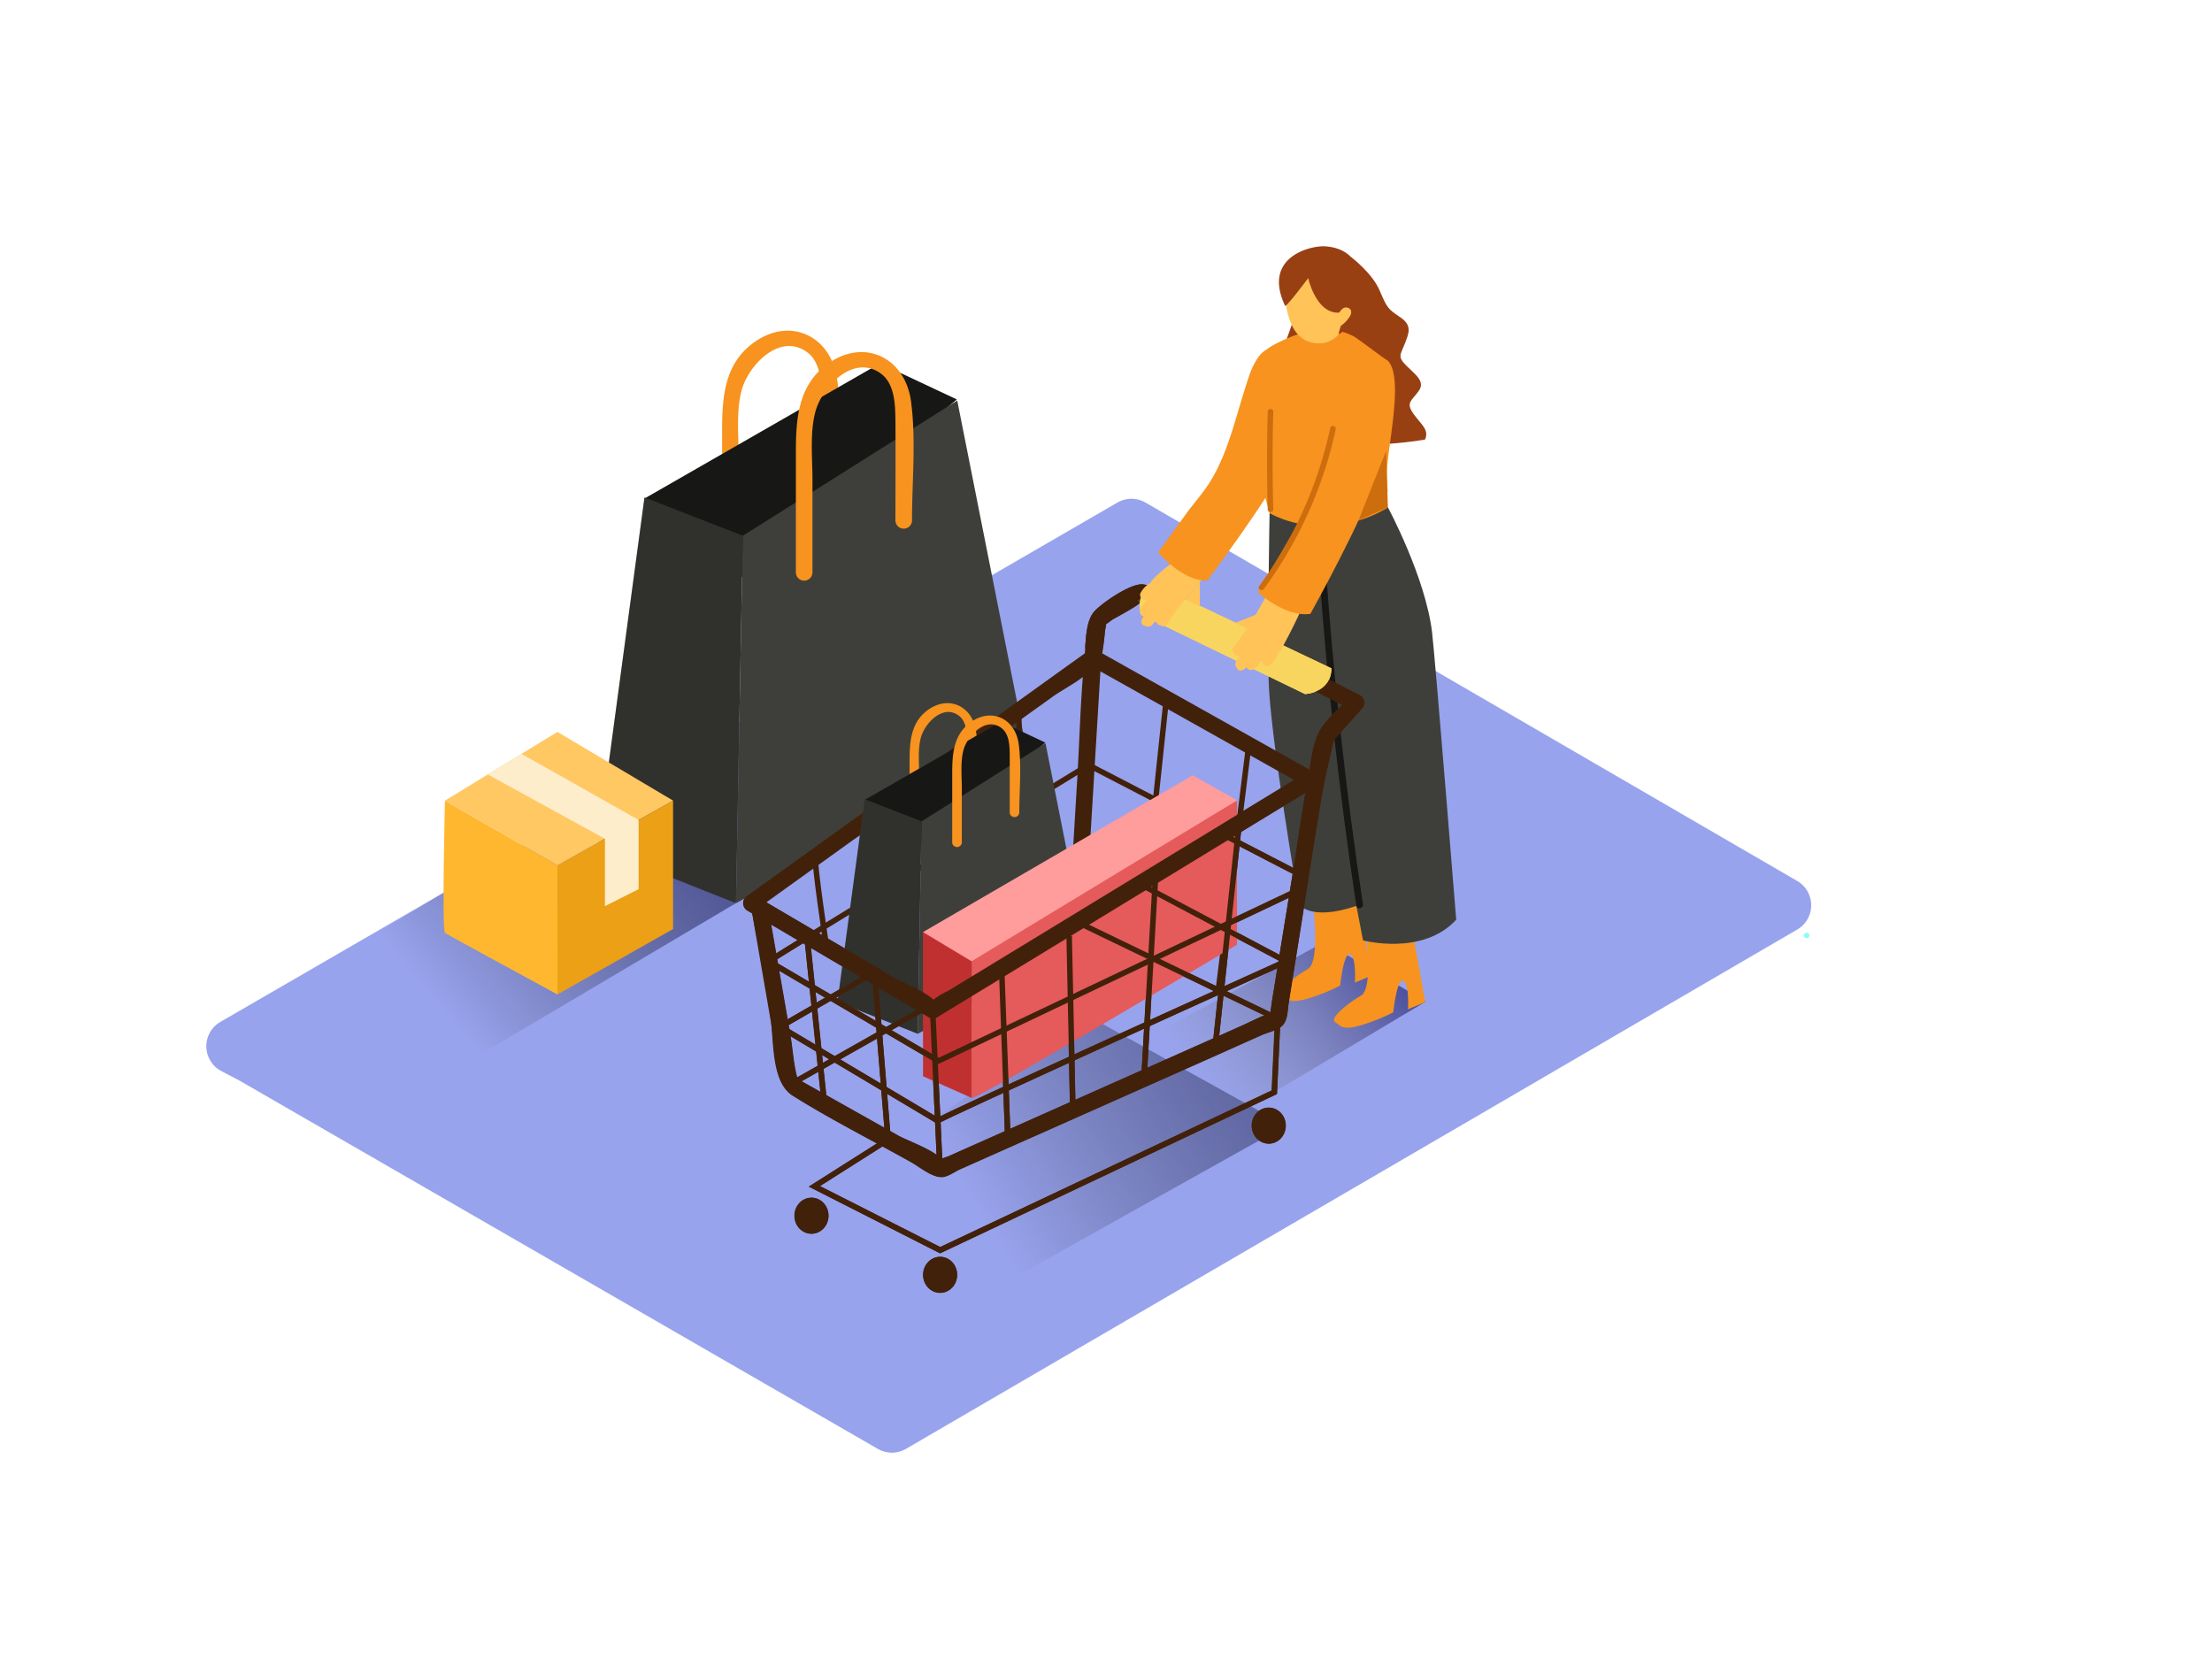 <svg id="Layer_1" data-name="Layer 1" xmlns="http://www.w3.org/2000/svg" xmlns:xlink="http://www.w3.org/1999/xlink" viewBox="0 0 400 300"><defs><linearGradient id="linear-gradient" x1="175.87" y1="217.18" x2="280.97" y2="153.35" gradientUnits="userSpaceOnUse"><stop offset="0" stop-opacity="0"/><stop offset="1" stop-color="#2e3192"/></linearGradient><linearGradient id="linear-gradient-2" x1="216.6" y1="195.25" x2="253.47" y2="165.06" gradientUnits="userSpaceOnUse"><stop offset="0" stop-color="gray" stop-opacity="0"/><stop offset="1" stop-color="#2e3192"/></linearGradient><linearGradient id="linear-gradient-3" x1="79.42" y1="182.08" x2="153.04" y2="120.33" xlink:href="#linear-gradient"/></defs><title>#41-50</title><path d="M43.28,195.39,158.73,262a5.08,5.08,0,0,0,5.1,0L325,168.09a5.08,5.08,0,0,0,0-8.78L207.15,90.88a5.08,5.08,0,0,0-5.09,0L39.84,184.8a5.08,5.08,0,0,0,.19,8.89Z" fill="#98a3ed"/><path d="M159.72,244.24l72.79-40.69-35.73-19.83-63.69,42.37C139.41,229.93,153.51,240.23,159.72,244.24Z" fill="url(#linear-gradient)"/><path d="M244.34,46.5s3.78,2.86,5.13,6,1.43,3.32,3.73,4.86,1.51,3,.79,4.89-1.35,2.21.32,3.87,3.49,2.86,2.22,4.61-2.33,2.06-1,4,3,2.94,2.16,4.76c0,0-14.29,2.54-23.9-.56s-4.35-9.29-4.12-9.53,4.85-13.26,4.85-13.26" fill="#994013"/><path d="M212.43,208.21l45.4-27.1-18.27-10.8L191.13,196.5C197.45,200.34,206.22,204.2,212.43,208.21Z" fill="url(#linear-gradient-2)"/><path d="M255,166s-5.45,3.2-8,1.72c0,0,1.42,11-.88,12.32s-5.77,4.08-4.7,4.79,1.33,1.51,4.53.62a34.2,34.2,0,0,0,6-2.4s.61-6,1.77-5.68.89,5.15.89,5.15l3.11-1.3Z" fill="#f7931e"/><path d="M245.4,161.17s-5.45,3.2-8,1.72c0,0,1.42,11-.88,12.32s-5.77,4.08-4.7,4.79,1.33,1.51,4.53.62a34.2,34.2,0,0,0,6-2.4s.61-6,1.77-5.68.89,5.15.89,5.15l3.11-1.3Z" fill="#f7931e"/><path d="M229.58,92.78s-.39,20.57-.17,30.27,5.47,40.39,5.47,40.39,1.82,3.25,10.4.38l1.2,6.23s10.77,2.88,16.85-3.74c0,0-3.76-46.82-4.37-52-1.21-10-8-22.6-8-22.6" fill="#3e3f3a"/><path d="M239.72,102.3c-.05-.79-1.29-.79-1.23,0q2.15,30.89,6.78,61.52c.12.78,1.31.45,1.19-.33Q241.86,133,239.72,102.3Z" opacity="0.63"/><path d="M77.16,196.41l55.92-33.09-21.83-21L52.39,178.5C58.17,182,69.05,191.34,77.16,196.41Z" fill="url(#linear-gradient-3)"/><path d="M133.58,99.63V82.79c0-3.88-.49-8.37.52-12.18,1.19-4.49,6.85-10.55,11.83-6.94,2.52,1.83,2.62,5.6,2.65,8.43.05,6,0,12.09,0,18.13a1.5,1.5,0,0,0,3,0c0-7,.75-14.48-.17-21.47-1.1-8.36-9.2-11.91-16-6.1-4.57,3.91-4.83,9.83-4.83,15.37V99.63a1.5,1.5,0,0,0,3,0Z" fill="#f7931e"/><polygon points="116.57 90.15 159.14 65.72 173.01 72.24 133.22 105.07 116.57 90.15" fill="#3e3f3a"/><polygon points="116.57 90.15 159.14 65.72 173.01 72.24 133.22 105.07 116.57 90.15" opacity="0.63"/><path d="M134.32,96.88c1.24-.74,38.78-24.45,38.78-24.45l12.35,62.25-52.37,28.65Z" fill="#3e3f3a"/><polyline points="134.32 96.88 116.54 89.96 108.01 153.38 133.09 163.32" fill="#3e3f3a"/><polyline points="134.32 96.88 116.54 89.96 108.01 153.38 133.09 163.32" opacity="0.22"/><path d="M146.92,103.5V86.66c0-3.88-.49-8.37.52-12.18,1.19-4.49,6.85-10.55,11.83-6.94,2.52,1.83,2.62,5.6,2.65,8.43.05,6,0,12.09,0,18.13a1.5,1.5,0,0,0,3,0c0-7,.75-14.48-.17-21.47-1.1-8.36-9.2-11.91-16-6.1-4.57,3.91-4.83,9.83-4.83,15.37V103.5a1.5,1.5,0,0,0,3,0Z" fill="#f7931e"/><path d="M100.8,179.83V156.47l20.91-11.68V168Z" fill="#eca016"/><path d="M100.8,156.47,80.46,144.78s-.57,23.55,0,23.93,20.35,11.12,20.35,11.12Z" fill="#ffb72f"/><polygon points="80.46 144.78 100.8 132.35 121.72 144.78 100.8 156.47 80.46 144.78" fill="#ffc863"/><polygon points="88.2 140.05 109.39 151.67 109.39 163.86 115.48 160.79 115.48 148.27 94.3 136.32 88.2 140.05" fill="#fdedcb"/><path d="M326.7,168.65a.5.5,0,0,0,0,1A.5.5,0,0,0,326.7,168.65Z" fill="#8dfcf3"/><path d="M236.22,139.7l-41.78,25.47-23,14a12.89,12.89,0,0,0-2.65,1.62c-1.23,1.34-.69-.86.53.46-1.86-2-5.8-3.41-8.14-4.79L136.61,162v2.59l41.56-29.87L190.34,126c2.07-1.49,5.47-3.09,7.08-5.09,1.21-1.51,1,.62-.52-.68a14.75,14.75,0,0,0,2.28,1.28l12.22,6.85,24.83,13.93c1.69.95,3.2-1.64,1.51-2.59l-39.35-22.07a1.48,1.48,0,0,0-1.51,0L135.1,162a1.52,1.52,0,0,0,0,2.59l32.82,19.3a1.5,1.5,0,0,0,1.51,0l68.31-41.63C239.38,141.29,237.88,138.69,236.22,139.7Z" fill="#42210b"/><line x1="168.59" y1="181.54" x2="170" y2="211.86" fill="none" stroke="#42210b" stroke-miterlimit="10"/><path d="M135.92,164.61l3.5,20.29c.69,4,.21,10.86,3.9,13.18,6.94,4.37,14.37,8.08,21.52,12.1,1.55.87,3.7,2.74,5.56,2.63,1-.06,2.29-1,3.13-1.38l45.69-20.31,8.94-4c1-.44,2.84-.86,3.63-1.61,1.07-1,1-2.71,1.22-4.13l1.8-11.23c1.42-8.85,2.73-17.73,4.25-26.57.44-2.54,1-5,1.61-7.55s0-1.64,1.69-3.56l3.89-4.37a1.52,1.52,0,0,0-.3-2.36L226,115.57l-13.28-6.8c-1.6-.82-4.26-3-6.12-3.1-2.18-.17-7.26,3.31-8.67,4.85-1.71,1.87-1.58,5.94-1.82,8.44-.72,7.25-.88,14.61-1.31,21.89l-1.55,25.89c-.12,1.93,2.88,1.92,3,0L199,121.21c.15-2.56.55-4,.8-6.84,0-.42.54-2.48,0-1.63s1-.49,1.46-.76c1.7-1.07,4-2,5.45-3.41-.76.72-1.76-.76,0,.46a32.24,32.24,0,0,0,3.9,2l12.15,6.22,21.69,11.11-.3-2.36c-1.75,2-4.41,4-5.63,6.36s-1.56,6.23-2.09,9c-1,5.29-1.72,10.67-2.57,16L230,181.14a24.5,24.5,0,0,1-.39,2.44c-.09.35,1.29-.82.12-.4-1.85.66-3.63,1.62-5.42,2.41L179,205.76l-7.51,3.34a6.35,6.35,0,0,0-1.76.78c-.67.72,1.06.63.64-.05-1.06-1.76-6.3-3.54-8-4.53l-11.74-6.6-5.05-2.84c-.47-.27-1-.52-1.42-.8-.83-.49.11.16.24.55-.9-2.71-1-6-1.51-8.76l-4-23c-.33-1.9-3.22-1.09-2.89.8Z" fill="#42210b"/><path d="M208.66,105.6s-3.65,1.24-2.3,5.54L236,125.51s4.71-.18,4.77-4.65Z" fill="#f8d55f"/><ellipse cx="146.73" cy="219.84" rx="3.08" ry="3.26" fill="#42210b"/><ellipse cx="170" cy="230.53" rx="3.08" ry="3.26" fill="#42210b"/><ellipse cx="229.42" cy="203.55" rx="3.08" ry="3.26" fill="#42210b"/><line x1="145.9" y1="169.23" x2="149.06" y2="199.6" fill="none" stroke="#42210b" stroke-miterlimit="10"/><path d="M232.5,173.84s-63,28.47-62.94,28.83l-28.5-17,54.44-31.43,37,19.58" fill="none" stroke="#42210b" stroke-miterlimit="10"/><line x1="181.16" y1="176.41" x2="182.24" y2="205.93" fill="none" stroke="#42210b" stroke-miterlimit="10"/><line x1="193.32" y1="169.23" x2="193.99" y2="200.71" fill="none" stroke="#42210b" stroke-miterlimit="10"/><line x1="208.88" y1="159.24" x2="206.86" y2="194.99" fill="none" stroke="#42210b" stroke-miterlimit="10"/><line x1="223.97" y1="150.01" x2="219.75" y2="189.26" fill="none" stroke="#42210b" stroke-miterlimit="10"/><path d="M235,158.12l-38.17-19.79S139,173.66,139,173.84l30.67,18L234.77,161" fill="none" stroke="#42210b" stroke-miterlimit="10"/><polyline points="142.86 196.11 194.76 166.73 231.04 184.24 230.42 197.51 170 226.09 147.26 214.53 160.59 206.08 158.17 176.45" fill="none" stroke="#42210b" stroke-miterlimit="10"/><path d="M210.91,126.37c-.1.88-4.85,45.81-4.85,45.81" fill="none" stroke="#42210b" stroke-miterlimit="10"/><line x1="225.82" y1="134.74" x2="220.31" y2="179.06" fill="none" stroke="#42210b" stroke-miterlimit="10"/><path d="M184.24,129.85c0,.68.89,42.33.89,42.33" fill="none" stroke="#42210b" stroke-miterlimit="10"/><path d="M171.7,137.57c.25-.18,2.12,41.93,2.12,41.93" fill="none" stroke="#42210b" stroke-miterlimit="10"/><line x1="158.36" y1="147.15" x2="161.08" y2="179.06" fill="none" stroke="#42210b" stroke-miterlimit="10"/><path d="M147.48,155c-.41.29,2,16.39,2,16.39" fill="none" stroke="#42210b" stroke-miterlimit="10"/><path d="M166.22,150.12v-9.73c0-2.24-.28-4.84.3-7,.69-2.6,4-6.1,6.83-4,1.46,1.06,1.51,3.24,1.53,4.87,0,3.49,0,7,0,10.48a.87.87,0,0,0,1.73,0c0-4.07.43-8.37-.1-12.41-.64-4.83-5.32-6.88-9.24-3.53-2.64,2.26-2.79,5.68-2.79,8.88v12.48a.87.87,0,0,0,1.73,0Z" fill="#f7931e"/><polygon points="156.38 144.64 180.99 130.52 189.01 134.29 166.01 153.26 156.38 144.64" fill="#3e3f3a"/><polygon points="156.38 144.64 180.99 130.52 189.01 134.29 166.01 153.26 156.38 144.64" opacity="0.63"/><path d="M166.65,148.53c.71-.43,22.41-14.13,22.41-14.13l7.14,36-30.26,16.56Z" fill="#3e3f3a"/><polyline points="166.65 148.53 156.37 144.53 151.44 181.18 165.93 186.93" fill="#3e3f3a"/><polyline points="166.65 148.53 156.37 144.53 151.44 181.18 165.93 186.93" opacity="0.22"/><path d="M173.93,152.36v-9.73c0-2.24-.28-4.84.3-7,.69-2.6,4-6.1,6.83-4,1.46,1.06,1.51,3.24,1.53,4.87,0,3.49,0,7,0,10.48a.87.87,0,0,0,1.73,0c0-4.07.43-8.37-.1-12.41-.64-4.83-5.32-6.88-9.24-3.53-2.64,2.26-2.79,5.68-2.79,8.88v12.48a.87.87,0,0,0,1.73,0Z" fill="#f7931e"/><path d="M175.69,172.44l48-27.71v26.1s-48,28.64-48,27.71Z" fill="#e55a5a"/><polygon points="175.69 172.44 166.91 168.52 166.91 194.62 175.69 198.53 175.69 172.44" fill="#c13030"/><polygon points="166.91 168.55 175.69 173.83 223.72 144.73 215.69 140.2 166.91 168.55" fill="#ff9c9c"/><path d="M237.75,139.7l-.84-.47a2.44,2.44,0,0,1-.25.19,25.36,25.36,0,0,1-2.86,1.5l.23.13-39.57,24.12-23,14a13.2,13.2,0,0,0-2.64,1.6c-2-1.76-5.47-3-7.63-4.31L138.61,163.2l.05,0c-.94-.49-1.85-1.08-2.79-1.65h0l-.74.53a1.52,1.52,0,0,0,0,2.59l32.82,19.3a1.5,1.5,0,0,0,1.51,0l68.31-41.63a1.39,1.39,0,0,0,.7-1.08A1.34,1.34,0,0,0,237.75,139.7Z" fill="#42210b"/><path d="M196.92,120.23a3.82,3.82,0,0,0,.36.26A2.52,2.52,0,0,1,196.92,120.23Z" fill="#42210b"/><path d="M197.67,120.66c.75-.76.74.17,0,0Z" fill="#42210b"/><path d="M168.75,180.86c-1,1-.76-.23,0,0Z" fill="#42210b"/><path d="M169.1,181a2,2,0,0,1,.24.22C169.26,181.19,169.17,181.12,169.1,181Z" fill="#42210b"/><rect x="168.81" y="181.53" width="1" height="30.35" transform="translate(-8.92 8.04) rotate(-2.65)" fill="#42210b"/><path d="M246,125.78,226,115.57l-13.28-6.8c-1.6-.82-4.26-3-6.12-3.1-2.18-.17-7.26,3.31-8.67,4.85s-1.55,4.3-1.7,6.66c1.06,0,2.12.13,3.18.2.13-.88.26-1.81.36-3,0-.25.21-1.09.25-1.54.38-.23,1-.7,1.23-.85a43.64,43.64,0,0,0,5.14-3.14l.28.19a32.24,32.24,0,0,0,3.9,2l12.15,6.22,20,10.22a22.24,22.24,0,0,0-4.2,4.88c-1.29,2.46-1.56,6.23-2.09,9-1,5.29-1.72,10.67-2.57,16L230,181.14c-.11.67-.17,1.38-.31,2.05-1.83.66-3.61,1.61-5.39,2.4L179,205.76l-7.51,3.34c-.31.14-.87.29-1.3.49-1.37-1.68-6.2-3.34-7.87-4.28l-11.74-6.6-5.05-2.84-1.33-.75c-.76-2.6-.91-5.62-1.36-8.25l-4-23c-.33-1.9-3.22-1.09-2.89.8,1.17,6.76,2.76,13.47,3.5,20.29.45,4.13.21,10.86,3.9,13.18,6.94,4.37,14.37,8.08,21.52,12.1,1.55.87,3.7,2.74,5.56,2.63,1-.06,2.29-1,3.13-1.38l45.69-20.31,8.94-4c1-.44,2.84-.86,3.63-1.61,1.07-1,1-2.71,1.22-4.13l1.8-11.23c1.42-8.85,2.73-17.73,4.25-26.57.44-2.54,1-5,1.61-7.55s0-1.64,1.69-3.56l3.89-4.37A1.52,1.52,0,0,0,246,125.78Zm-39.65-17c-.55.06-.93-.57,0,0Z" fill="#42210b"/><path d="M208.68,105.6s-3.65,1.24-2.3,5.54L236,125.51s4.71-.18,4.77-4.65Z" fill="#f8d55f"/><ellipse cx="146.75" cy="219.84" rx="3.08" ry="3.26" fill="#42210b"/><ellipse cx="170.01" cy="230.53" rx="3.08" ry="3.26" fill="#42210b"/><ellipse cx="229.44" cy="203.55" rx="3.08" ry="3.26" fill="#42210b"/><rect x="147" y="169.15" width="1" height="30.53" transform="translate(-18.31 16.27) rotate(-5.95)" fill="#42210b"/><path d="M233.66,173.88l-27-14.29-1,.58,25.76,13.64c-3.6,1.63-17.07,7.73-30.55,13.86-23.44,10.67-29.59,13.5-31.19,14.45L142.07,185.7l16.66-9.62-1-.59L140.1,185.69l30,17.89,0-.63c3.35-1.76,42-19.33,62.63-28.64Z" fill="#42210b"/><rect x="181.22" y="176.4" width="1" height="29.54" transform="translate(-6.89 6.8) rotate(-2.1)" fill="#42210b"/><rect x="193.17" y="169.23" width="1" height="31.48" transform="translate(-3.89 4.16) rotate(-1.22)" fill="#42210b"/><rect x="189.99" y="176.62" width="35.8" height="1" transform="translate(19.28 374.64) rotate(-86.75)" fill="#42210b"/><rect x="202.14" y="169.13" width="39.48" height="1" transform="translate(29.58 372.19) rotate(-83.89)" fill="#42210b"/><path d="M221.77,150.68l-1,.59,14.07,7.29.46-.89Z" fill="#42210b"/><path d="M169.74,191.28,140,173.82c1.1-.7,3.57-2.23,6.94-4.31-.3-.2-.6-.42-.89-.63-7.54,4.66-7.53,4.77-7.48,5.06l0,.23,30.87,18.12.23.13,65.31-31-.43-.9Z" fill="#42210b"/><path d="M170,226.64l-23.74-12.06,13.81-8.76-1.47-18-15.48,8.76-.49-.87,15.89-9-.83-10.19,1-.08.79,9.73,35.28-20,36.82,17.77-.65,13.9Zm-21.72-12.16,21.74,11L230,197.19l.59-12.64L194.8,167.29l-35.23,19.94,1.56,19.1Z" fill="#42210b"/><path d="M250.8,86.1c-.21-4.18,3.27-17.72.15-20.89-.69-.35-5.52-4.09-6.22-4.42a11.41,11.41,0,0,0-7.6-1,24,24,0,0,0-8.33,3.57c-5.7,3.67-1.69,20.77.78,29.43,6.49,3.53,15.06,2.85,21.37-1C250.8,86.1,251.08,91.74,250.8,86.1Z" fill="#f7931e"/><path d="M232.46,51.62c-.21.78-.37,9.86,5.37,10.44s6.7-6.7,6.3-10.44S234.36,44.58,232.46,51.62Z" fill="#ffc358"/><path d="M232.38,55.29c.14.3,2.88-3.25,4.18-5,0,0,1.74,7.9,7,5.94a20.09,20.09,0,0,0-1.52,4.21s3.73-1.55,4.09-7.41-2.58-8.25-6.56-8.49C236.87,44.4,228.24,46.54,232.38,55.29Z" fill="#994013"/><path d="M244.22,56a1,1,0,0,0-1.32-.26,2.88,2.88,0,0,0-1.1,1.74.37.37,0,0,0,.38.47l-.2.28a.37.37,0,0,0-.07.14c-.34.29,0,.89.43.63a5.35,5.35,0,0,0,1.47-1.38C244.11,57.23,244.56,56.57,244.22,56Z" fill="#ffc358"/><path d="M211.74,111.73c1.33-2,3-3.77,4.54-5.64.82-1,1.63-2,2.47-3-.87-1.73-4.09-.13-5.32-2.19a21.88,21.88,0,0,0-5.07,4,.81.81,0,0,0-.25.47,4.57,4.57,0,0,0-1.9,1.93.87.87,0,0,0,1,1.13l.28-.07c-.23.27-.44.55-.65.84a3.43,3.43,0,0,0-.7,1.11.86.86,0,0,0,.66,1.11c-.51.73-.74,1.55.47,1.85h.08a.89.89,0,0,0,1-.28c.23-.28.49-.53.72-.81a.94.94,0,0,0,.77.91.68.68,0,0,0,1-.07l.66-.74A2.52,2.52,0,0,1,211.74,111.73Z" fill="#ffc358"/><path d="M230.27,105.66c-.74,1-4.17,7.4-5,8.33h0v0l-2.24,3.08a.68.68,0,0,0,.14,1,.94.94,0,0,0,1.05.56c-.22.29-.42.59-.64.87a.89.89,0,0,0-.07,1s0,0,0,.07c.55,1.12,1.31.72,1.91.07a.86.86,0,0,0,1.23.41,3.43,3.43,0,0,0,.94-.92c.25-.26.47-.53.69-.81,0,.1,0,.19,0,.29a.87.87,0,0,0,1.31.73,4.57,4.57,0,0,0,1.49-2.26.81.81,0,0,0,.41-.34c1.09-1.82,4.4-8.25,4.9-10.33C234.23,106.67,232.68,105.59,230.27,105.66Z" fill="#ffc358"/><polyline points="227.49 111 223.43 112.61 226.02 113.85" fill="#ffc358"/><path d="M227.49,107.12s5,4.58,9.47,3.88c0,0,9.94-17.81,11.61-24.28s3.72-19.91,0-20.9-8,2.33-9,6.61-2.19,17.77-2.19,17.77Z" fill="#f7931e"/><path d="M209.44,99.88s4.3,5.21,8.85,5.13c0,0,12.27-16.29,14.81-22.47s6.4-19.22,2.85-20.7-8.28,1.22-9.78,5.32c-2.42,6.64-3.72,14.38-7.6,20.36-1.31,2-3,3.83-4.37,5.79Z" fill="#f7931e"/><polygon points="216.97 105.24 216.97 109.65 214.34 108.4 216.97 105.24" fill="#ffc358"/><path d="M230.25,74.45a.5.5,0,0,0-1,0q-.25,8.83,0,17.66c0,.64,1,.64,1,0Q230,83.28,230.25,74.45Z" fill="#ce6d0d"/><polygon points="245.66 94.1 250.66 81.52 250.95 91.75 245.66 94.1" fill="#ce6d0d"/><path d="M240.55,77.41A74.9,74.9,0,0,1,227.68,106c-.38.52.49,1,.86.5a75.57,75.57,0,0,0,13-28.87C241.65,77,240.68,76.78,240.55,77.41Z" fill="#ce6d0d"/></svg>